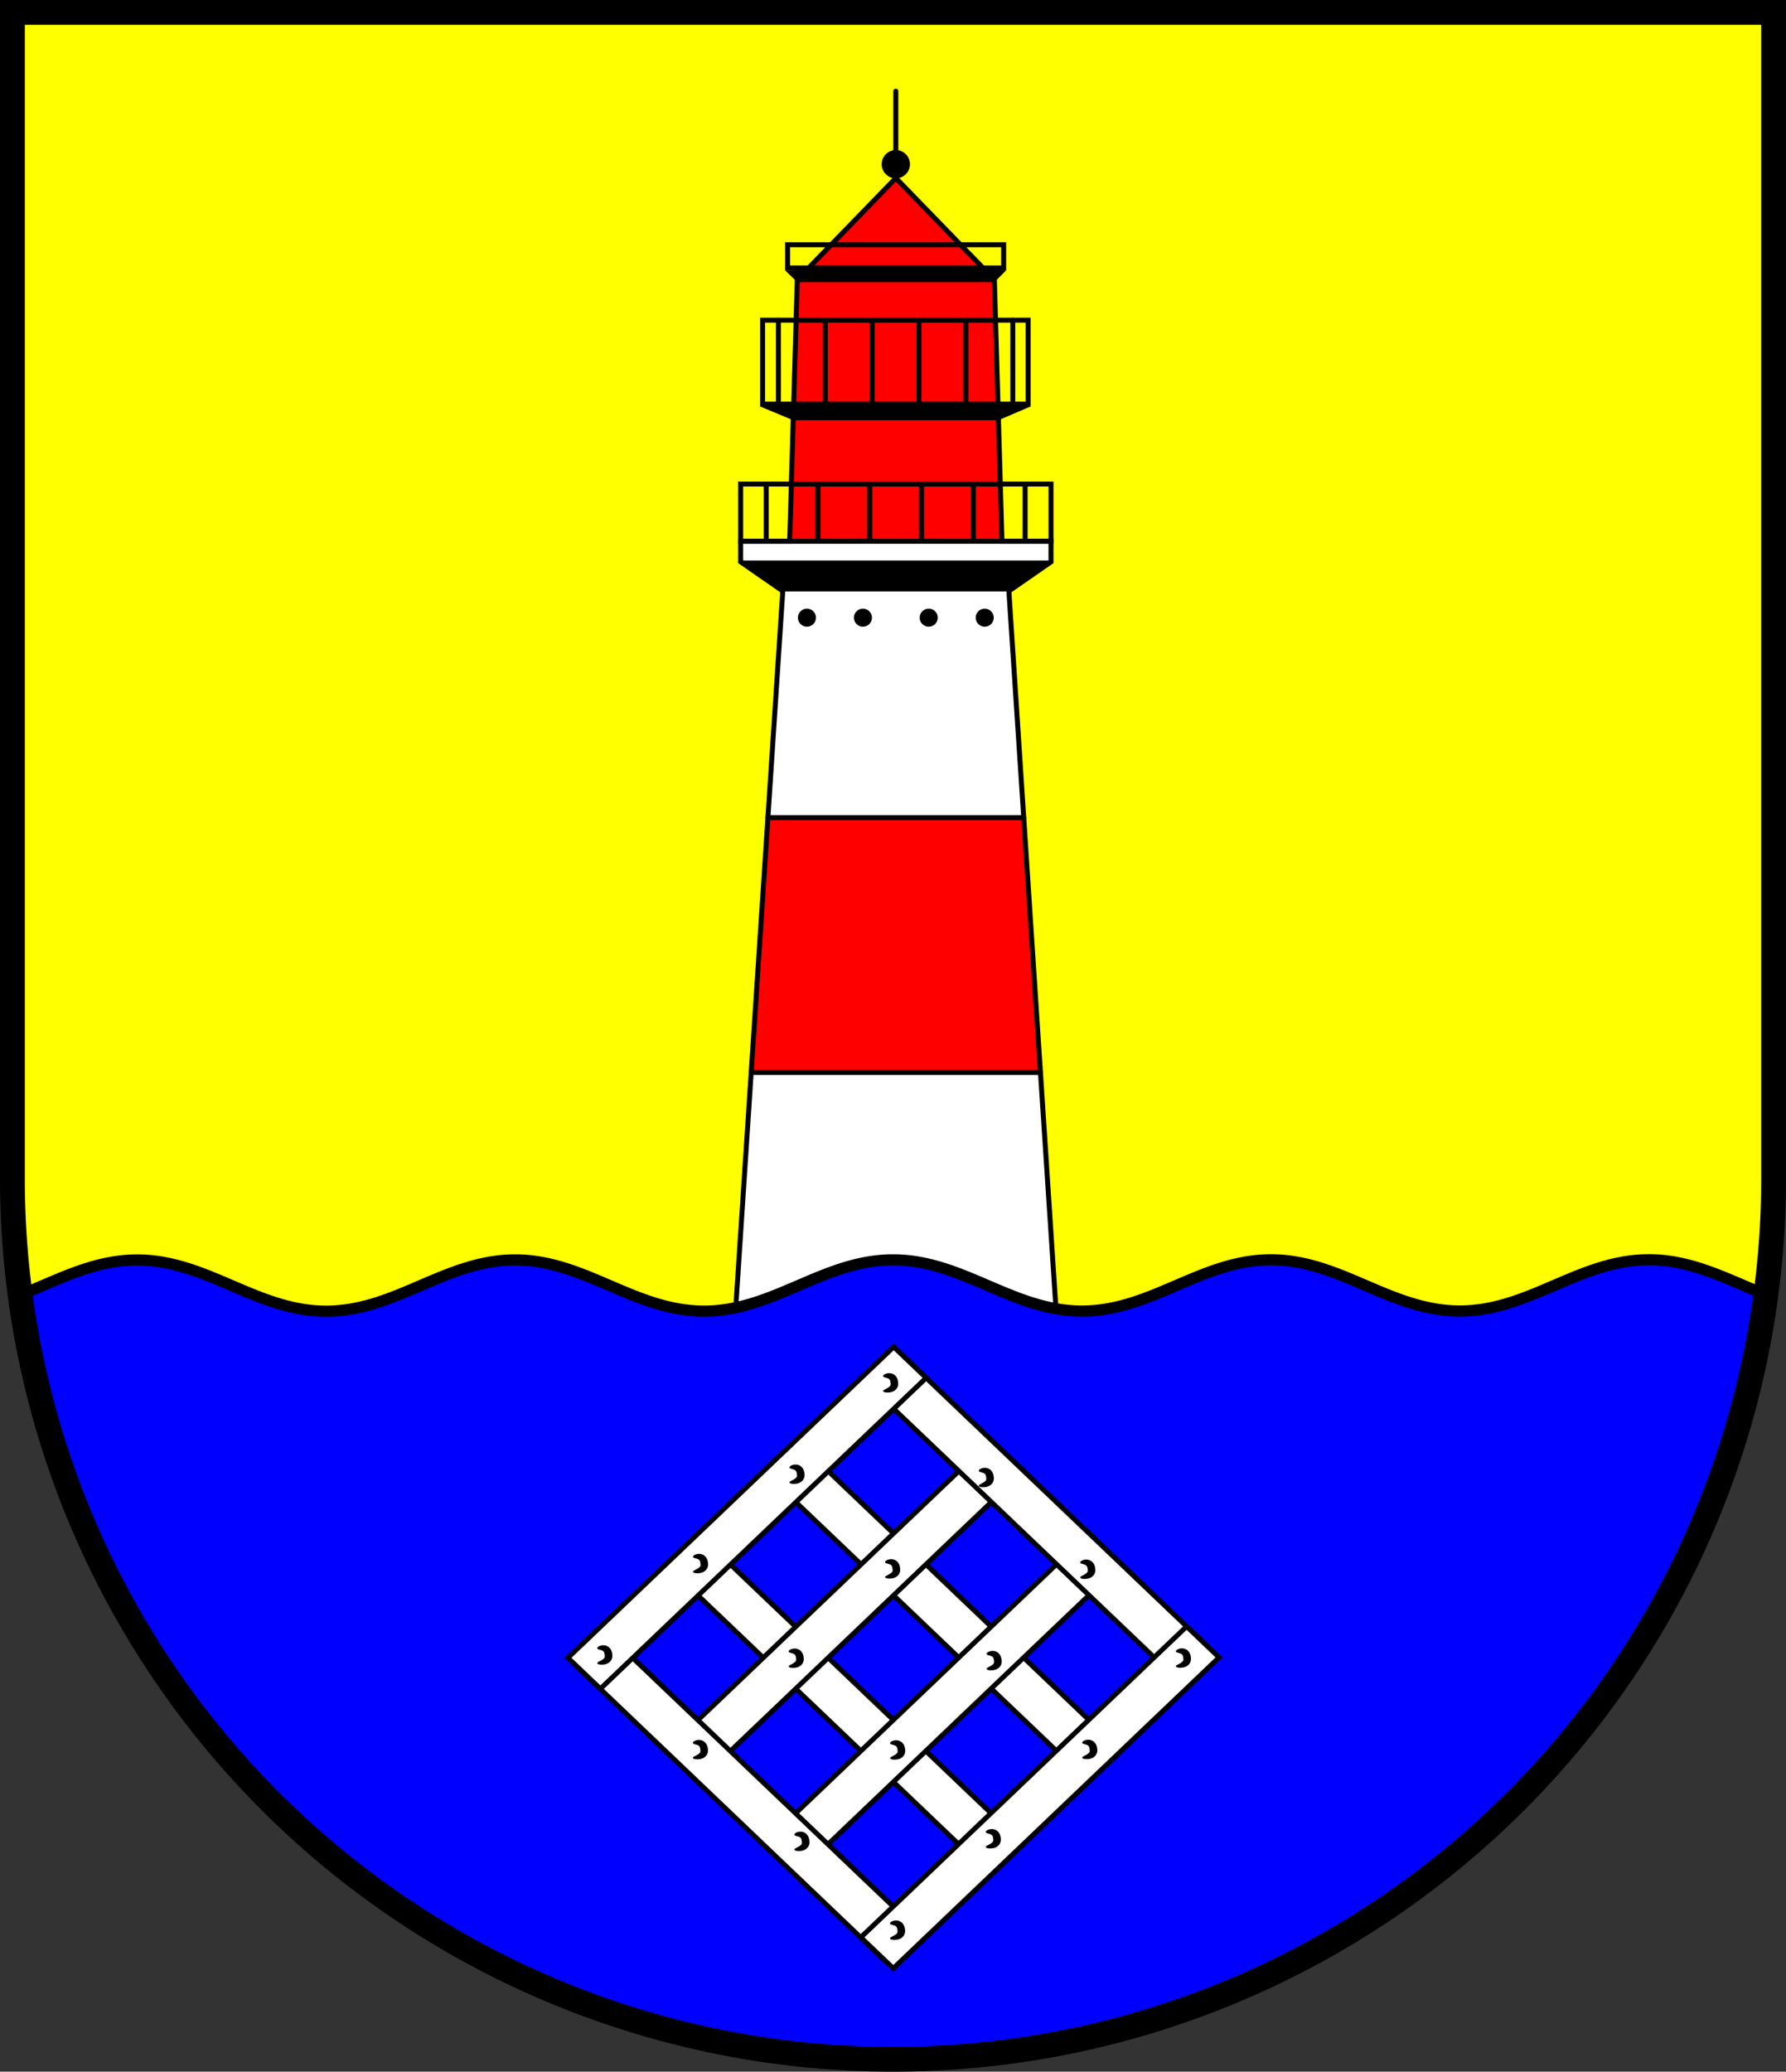 <?xml version="1.0" encoding="UTF-8" standalone="no"?>
<!-- Created with Inkscape (http://www.inkscape.org/) -->

<svg
   width="143.893mm"
   height="166.888mm"
   viewBox="0 0 143.893 166.888"
   version="1.1"
   id="svg4745"
   inkscape:version="1.2.2 (732a01da63, 2022-12-09)"
   sodipodi:docname="Wappen Pommerby2.svg"
   xmlns:inkscape="http://www.inkscape.org/namespaces/inkscape"
   xmlns:sodipodi="http://sodipodi.sourceforge.net/DTD/sodipodi-0.dtd"
   xmlns="http://www.w3.org/2000/svg"
   xmlns:svg="http://www.w3.org/2000/svg">
  <rect x="0" y="0" width="143.893" height="166.888" fill="#333333" stroke="none"/>
  <sodipodi:namedview
     id="namedview4747"
     pagecolor="#ffffff"
     bordercolor="#666666"
     borderopacity="1.0"
     inkscape:showpageshadow="2"
     inkscape:pageopacity="0.0"
     inkscape:pagecheckerboard="0"
     inkscape:deskcolor="#d1d1d1"
     inkscape:document-units="mm"
     showgrid="false"
     inkscape:zoom="0.84862913"
     inkscape:cx="272.7929"
     inkscape:cy="316.39263"
     inkscape:current-layer="layer1" />
  <defs
     id="defs4742">
    <inkscape:path-effect
       effect="powerstroke"
       id="path-effect1038"
       is_visible="true"
       lpeversion="1"
       offset_points="0.288,0.147 | 0.979,0.306 | 1.699,0.134"
       not_jump="false"
       sort_points="true"
       interpolator_type="CentripetalCatmullRom"
       interpolator_beta="0.2"
       start_linecap_type="zerowidth"
       linejoin_type="round"
       miter_limit="4"
       scale_width="1"
       end_linecap_type="zerowidth" />
    <inkscape:path-effect
       effect="powerstroke"
       id="path-effect1091"
       is_visible="true"
       lpeversion="1"
       offset_points="0.288,0.147 | 0.979,0.306 | 1.699,0.134"
       not_jump="false"
       sort_points="true"
       interpolator_type="CentripetalCatmullRom"
       interpolator_beta="0.2"
       start_linecap_type="zerowidth"
       linejoin_type="round"
       miter_limit="4"
       scale_width="1"
       end_linecap_type="zerowidth" />
    <inkscape:path-effect
       effect="powerstroke"
       id="path-effect1097"
       is_visible="true"
       lpeversion="1"
       offset_points="0.288,0.147 | 0.979,0.306 | 1.699,0.134"
       not_jump="false"
       sort_points="true"
       interpolator_type="CentripetalCatmullRom"
       interpolator_beta="0.2"
       start_linecap_type="zerowidth"
       linejoin_type="round"
       miter_limit="4"
       scale_width="1"
       end_linecap_type="zerowidth" />
    <inkscape:path-effect
       effect="powerstroke"
       id="path-effect1103"
       is_visible="true"
       lpeversion="1"
       offset_points="0.288,0.147 | 0.979,0.306 | 1.699,0.134"
       not_jump="false"
       sort_points="true"
       interpolator_type="CentripetalCatmullRom"
       interpolator_beta="0.2"
       start_linecap_type="zerowidth"
       linejoin_type="round"
       miter_limit="4"
       scale_width="1"
       end_linecap_type="zerowidth" />
    <inkscape:path-effect
       effect="powerstroke"
       id="path-effect1129"
       is_visible="true"
       lpeversion="1"
       offset_points="0.288,0.147 | 0.979,0.306 | 1.699,0.134"
       not_jump="false"
       sort_points="true"
       interpolator_type="CentripetalCatmullRom"
       interpolator_beta="0.2"
       start_linecap_type="zerowidth"
       linejoin_type="round"
       miter_limit="4"
       scale_width="1"
       end_linecap_type="zerowidth" />
    <inkscape:path-effect
       effect="powerstroke"
       id="path-effect1133"
       is_visible="true"
       lpeversion="1"
       offset_points="0.288,0.147 | 0.979,0.306 | 1.699,0.134"
       not_jump="false"
       sort_points="true"
       interpolator_type="CentripetalCatmullRom"
       interpolator_beta="0.2"
       start_linecap_type="zerowidth"
       linejoin_type="round"
       miter_limit="4"
       scale_width="1"
       end_linecap_type="zerowidth" />
    <inkscape:path-effect
       effect="powerstroke"
       id="path-effect1137"
       is_visible="true"
       lpeversion="1"
       offset_points="0.288,0.147 | 0.979,0.306 | 1.699,0.134"
       not_jump="false"
       sort_points="true"
       interpolator_type="CentripetalCatmullRom"
       interpolator_beta="0.2"
       start_linecap_type="zerowidth"
       linejoin_type="round"
       miter_limit="4"
       scale_width="1"
       end_linecap_type="zerowidth" />
    <inkscape:path-effect
       effect="powerstroke"
       id="path-effect1141"
       is_visible="true"
       lpeversion="1"
       offset_points="0.288,0.147 | 0.979,0.306 | 1.699,0.134"
       not_jump="false"
       sort_points="true"
       interpolator_type="CentripetalCatmullRom"
       interpolator_beta="0.2"
       start_linecap_type="zerowidth"
       linejoin_type="round"
       miter_limit="4"
       scale_width="1"
       end_linecap_type="zerowidth" />
    <inkscape:path-effect
       effect="powerstroke"
       id="path-effect1155"
       is_visible="true"
       lpeversion="1"
       offset_points="0.288,0.147 | 0.979,0.306 | 1.699,0.134"
       not_jump="false"
       sort_points="true"
       interpolator_type="CentripetalCatmullRom"
       interpolator_beta="0.2"
       start_linecap_type="zerowidth"
       linejoin_type="round"
       miter_limit="4"
       scale_width="1"
       end_linecap_type="zerowidth" />
    <inkscape:path-effect
       effect="powerstroke"
       id="path-effect1159"
       is_visible="true"
       lpeversion="1"
       offset_points="0.288,0.147 | 0.979,0.306 | 1.699,0.134"
       not_jump="false"
       sort_points="true"
       interpolator_type="CentripetalCatmullRom"
       interpolator_beta="0.2"
       start_linecap_type="zerowidth"
       linejoin_type="round"
       miter_limit="4"
       scale_width="1"
       end_linecap_type="zerowidth" />
    <inkscape:path-effect
       effect="powerstroke"
       id="path-effect1163"
       is_visible="true"
       lpeversion="1"
       offset_points="0.288,0.147 | 0.979,0.306 | 1.699,0.134"
       not_jump="false"
       sort_points="true"
       interpolator_type="CentripetalCatmullRom"
       interpolator_beta="0.2"
       start_linecap_type="zerowidth"
       linejoin_type="round"
       miter_limit="4"
       scale_width="1"
       end_linecap_type="zerowidth" />
    <inkscape:path-effect
       effect="powerstroke"
       id="path-effect1167"
       is_visible="true"
       lpeversion="1"
       offset_points="0.288,0.147 | 0.979,0.306 | 1.699,0.134"
       not_jump="false"
       sort_points="true"
       interpolator_type="CentripetalCatmullRom"
       interpolator_beta="0.2"
       start_linecap_type="zerowidth"
       linejoin_type="round"
       miter_limit="4"
       scale_width="1"
       end_linecap_type="zerowidth" />
    <inkscape:path-effect
       effect="powerstroke"
       id="path-effect1181"
       is_visible="true"
       lpeversion="1"
       offset_points="0.288,0.147 | 0.979,0.306 | 1.699,0.134"
       not_jump="false"
       sort_points="true"
       interpolator_type="CentripetalCatmullRom"
       interpolator_beta="0.2"
       start_linecap_type="zerowidth"
       linejoin_type="round"
       miter_limit="4"
       scale_width="1"
       end_linecap_type="zerowidth" />
    <inkscape:path-effect
       effect="powerstroke"
       id="path-effect1185"
       is_visible="true"
       lpeversion="1"
       offset_points="0.288,0.147 | 0.979,0.306 | 1.699,0.134"
       not_jump="false"
       sort_points="true"
       interpolator_type="CentripetalCatmullRom"
       interpolator_beta="0.2"
       start_linecap_type="zerowidth"
       linejoin_type="round"
       miter_limit="4"
       scale_width="1"
       end_linecap_type="zerowidth" />
    <inkscape:path-effect
       effect="powerstroke"
       id="path-effect1189"
       is_visible="true"
       lpeversion="1"
       offset_points="0.288,0.147 | 0.979,0.306 | 1.699,0.134"
       not_jump="false"
       sort_points="true"
       interpolator_type="CentripetalCatmullRom"
       interpolator_beta="0.2"
       start_linecap_type="zerowidth"
       linejoin_type="round"
       miter_limit="4"
       scale_width="1"
       end_linecap_type="zerowidth" />
    <inkscape:path-effect
       effect="powerstroke"
       id="path-effect1193"
       is_visible="true"
       lpeversion="1"
       offset_points="0.288,0.147 | 0.979,0.306 | 1.699,0.134"
       not_jump="false"
       sort_points="true"
       interpolator_type="CentripetalCatmullRom"
       interpolator_beta="0.2"
       start_linecap_type="zerowidth"
       linejoin_type="round"
       miter_limit="4"
       scale_width="1"
       end_linecap_type="zerowidth" />
  </defs>
  <g
     inkscape:label="Ebene 1"
     inkscape:groupmode="layer"
     id="layer1"
     transform="translate(-533.38,-70.09)">
    <g
       id="g4546"
       transform="translate(500.816,-1.273)">
      <path
         id="path2605"
         style="fill:#ffff00;stroke:none;stroke-width:2;stroke-linecap:round;stroke-dasharray:none"
         d="m 33.564,72.363 v 93.942 a 70.947,70.947 0 0 0 70.946,70.947 70.947,70.947 0 0 0 70.947,-70.947 V 72.363 Z" />
      <g
         id="g2513"
         transform="translate(0.914,0.289)">
        <path
           id="path1762"
           style="fill:#ff0000;stroke:none;stroke-width:0.4;stroke-linecap:round"
           d="m 103.824,85.418 -7.94,8.186 -0.612,21.075 h -3.949 v 1.657 l 3.393,2.352 -4.578,69.769 h 13.686 13.686 l -4.578,-69.769 3.393,-2.352 v -1.657 h -3.949 l -0.612,-21.075 z" />
        <path
           id="path1287"
           style="fill:none;stroke:none;stroke-width:0.4;stroke-linecap:round"
           d="m 103.824,85.418 -7.94,8.186 -0.612,21.075 h -3.949 v 1.657 l 3.393,2.352 -4.578,69.769 h 13.686 13.686 l -4.578,-69.769 3.393,-2.352 v -1.657 h -3.949 l -0.612,-21.075 z" />
        <rect
           style="fill:#ffffff;stroke:none;stroke-width:0.2;stroke-linecap:round;stroke-dasharray:none"
           id="rect1452"
           width="25.001"
           height="1.642"
           x="91.324"
           y="114.678" />
        <path
           id="rect1632"
           style="fill:#ffffff;stroke:none;stroke-width:0.2;stroke-linecap:round;stroke-dasharray:none"
           d="m 93.756,118.021 0.961,0.666 -1.197,18.251 h 20.611 l -1.197,-18.251 0.961,-0.666 z" />
        <path
           id="rect1447"
           style="fill:#000000;stroke:none;stroke-width:0.2;stroke-linecap:round;stroke-dasharray:none"
           d="m 91.324,116.227 v 0.015 l 3.214,2.479 h 18.572 l 3.214,-2.479 v -0.015 z"
           sodipodi:nodetypes="ccccccc" />
        <g
           id="g1630">
          <g
             id="g1616">
            <circle
               style="fill:#000000;stroke:none;stroke-width:0.2;stroke-linecap:round;stroke-dasharray:none"
               id="path1558"
               cx="96.662"
               cy="120.833"
               r="0.728" />
            <circle
               style="fill:#000000;stroke:none;stroke-width:0.2;stroke-linecap:round;stroke-dasharray:none"
               id="circle1612"
               cx="101.174"
               cy="120.833"
               r="0.728" />
          </g>
          <g
             id="g1622"
             inkscape:transform-center-x="-4.9060404"
             inkscape:transform-center-y="-3.3370347"
             transform="matrix(-1,0,0,1,207.648,0)">
            <circle
               style="fill:#000000;stroke:none;stroke-width:0.2;stroke-linecap:round;stroke-dasharray:none"
               id="circle1618"
               cx="96.662"
               cy="120.833"
               r="0.728" />
            <circle
               style="fill:#000000;stroke:none;stroke-width:0.2;stroke-linecap:round;stroke-dasharray:none"
               id="circle1620"
               cx="101.174"
               cy="120.833"
               r="0.728" />
          </g>
        </g>
        <path
           id="rect1757"
           style="fill:#ffffff;stroke:none;stroke-width:0.2;stroke-linecap:round;stroke-dasharray:none"
           d="m 92.172,157.47 -2.033,30.987 h 13.686 13.686 l -2.033,-30.987 z" />
        <path
           style="fill:none;stroke:#000000;stroke-width:0.4;stroke-linecap:round;stroke-dasharray:none"
           d="M 93.519,136.938 H 114.129"
           id="path1764" />
        <path
           style="fill:none;stroke:#000000;stroke-width:0.4;stroke-linecap:round;stroke-dasharray:none"
           d="M 92.172,157.47 H 115.477"
           id="path1766" />
        <rect
           style="fill:none;stroke:#000000;stroke-width:0.4;stroke-linecap:round;stroke-dasharray:none"
           id="rect1839"
           width="25.001"
           height="4.612"
           x="91.324"
           y="110.067" />
        <g
           id="g1859"
           transform="translate(-0.083)">
          <path
             style="fill:none;stroke:#000000;stroke-width:0.4;stroke-linecap:round;stroke-dasharray:none"
             d="m 93.464,110.067 v 4.612"
             id="path1841" />
          <path
             style="fill:none;stroke:#000000;stroke-width:0.4;stroke-linecap:round;stroke-dasharray:none"
             d="m 97.636,110.067 v 4.612"
             id="path1843" />
          <path
             style="fill:none;stroke:#000000;stroke-width:0.4;stroke-linecap:round;stroke-dasharray:none"
             d="m 101.808,110.067 v 4.612"
             id="path1845" />
          <path
             style="fill:none;stroke:#000000;stroke-width:0.4;stroke-linecap:round;stroke-dasharray:none"
             d="m 105.98,110.067 v 4.612"
             id="path1847" />
          <path
             style="fill:none;stroke:#000000;stroke-width:0.4;stroke-linecap:round;stroke-dasharray:none"
             d="m 110.152,110.067 v 4.612"
             id="path1849" />
          <path
             style="fill:none;stroke:#000000;stroke-width:0.4;stroke-linecap:round;stroke-dasharray:none"
             d="m 114.324,110.067 v 4.612"
             id="path1851" />
        </g>
        <path
           id="path1942"
           style="fill:#000000;stroke:none;stroke-width:0.4;stroke-linecap:round;stroke-dasharray:none"
           d="m 92.892,103.822 2.664,1.104 h 8.269 8.269 l 2.583,-1.106 -10.851,-0.231 z"
           sodipodi:nodetypes="ccccccc" />
        <rect
           style="fill:none;stroke:#000000;stroke-width:0.4;stroke-linecap:round;stroke-dasharray:none"
           id="rect2168"
           width="21.394"
           height="6.764"
           x="93.088"
           y="96.863" />
        <g
           id="g2188"
           transform="translate(0.118)">
          <path
             style="fill:none;stroke:#000000;stroke-width:0.4;stroke-linecap:round;stroke-dasharray:none"
             d="m 94.249,96.863 v 6.725"
             id="path2170" />
          <path
             style="fill:none;stroke:#000000;stroke-width:0.4;stroke-linecap:round;stroke-dasharray:none"
             d="m 98.025,96.863 v 6.725"
             id="path2172" />
          <path
             style="fill:none;stroke:#000000;stroke-width:0.4;stroke-linecap:round;stroke-dasharray:none"
             d="m 101.801,96.863 v 6.725"
             id="path2174" />
          <path
             style="fill:none;stroke:#000000;stroke-width:0.4;stroke-linecap:round;stroke-dasharray:none"
             d="m 105.576,96.863 v 6.725"
             id="path2176" />
          <path
             style="fill:none;stroke:#000000;stroke-width:0.4;stroke-linecap:round;stroke-dasharray:none"
             d="m 109.352,96.863 v 6.725"
             id="path2178" />
          <path
             style="fill:none;stroke:#000000;stroke-width:0.4;stroke-linecap:round;stroke-dasharray:none"
             d="m 113.128,96.863 v 6.725"
             id="path2180" />
        </g>
        <rect
           style="fill:none;stroke:#000000;stroke-width:0.4;stroke-linecap:round;stroke-dasharray:none"
           id="rect2278"
           width="17.408"
           height="1.863"
           x="95.105"
           y="90.795" />
        <path
           id="path2282"
           style="fill:#000000;stroke:none;stroke-width:0.4;stroke-linecap:round;stroke-dasharray:none"
           d="m 94.907,92.855 0.972,0.944 h 7.946 7.946 l 0.943,-0.948 -8.888,-0.192 z"
           sodipodi:nodetypes="ccccccc" />
        <path
           id="path2378"
           style="fill:none;stroke:#000000;stroke-width:0.4;stroke-linecap:round"
           d="m 103.824,85.418 -7.94,8.186 -0.612,21.075 h -3.949 v 1.657 l 3.393,2.352 -4.578,69.769 h 13.686 13.686 l -4.578,-69.769 3.393,-2.352 v -1.657 h -3.949 l -0.612,-21.075 z" />
        <circle
           style="fill:#000000;stroke:none;stroke-width:0.4;stroke-linecap:round;stroke-dasharray:none"
           id="path2472"
           cx="103.824"
           cy="84.302"
           r="1.14" />
        <path
           style="fill:#000000;stroke:#000000;stroke-width:0.4;stroke-linecap:round;stroke-dasharray:none"
           d="M 103.824,83.162 V 78.419"
           id="path2474" />
      </g>
      <path
         id="path3529"
         style="fill:#0000ff;fill-opacity:1;stroke:#000000;stroke-width:0.9;stroke-dasharray:none"
         d="m 165.405,172.846 c -5.604,7.9e-4 -9.619,4.127 -15.223,4.127 -5.604,7.8e-4 -9.621,-4.124 -15.225,-4.123 -5.604,7.8e-4 -9.619,4.127 -15.222,4.128 -5.604,8.8e-4 -9.622,-4.124 -15.225,-4.123 -5.604,7.8e-4 -9.619,4.127 -15.223,4.128 -5.604,8.8e-4 -9.622,-4.125 -15.225,-4.124 -5.604,8.8e-4 -9.619,4.128 -15.222,4.128 -5.604,7.8e-4 -9.622,-4.124 -15.225,-4.123 -3.487,4.9e-4 -6.359,1.597 -9.381,2.804 a 70.947,70.947 0 0 0 70.278,61.582 70.947,70.947 0 0 0 70.325,-61.583 c -3.04,-1.209 -5.925,-2.822 -9.43,-2.822 z" />
      <path
         id="path4376"
         style="fill:none;stroke:#000000;stroke-width:2;stroke-linecap:round;stroke-dasharray:none"
         d="m 33.564,72.363 v 93.942 a 70.947,70.947 0 0 0 70.946,70.947 70.947,70.947 0 0 0 70.947,-70.947 V 72.363 Z" />
      <g
         id="g1224"
         transform="translate(-53.068,-1.42)">
        <g
           id="g1326"
           transform="matrix(0.679,0.648,-0.679,0.648,40.277,-232.246)"
           style="stroke-width:1.066">
          <path
             id="path1310"
             style="fill:#ffffff;stroke:#000000;stroke-width:0.427;stroke-linecap:round"
             d="m 407.135,259.726 v -3.854 h 34.998 v 3.854 z"
             sodipodi:nodetypes="ccccc" />
          <path
             id="path1312"
             style="fill:#ffffff;stroke:#000000;stroke-width:0.427;stroke-linecap:round"
             d="m 406.978,248.121 v -3.854 h 35.276 v 3.854 z"
             sodipodi:nodetypes="ccccc" />
          <path
             id="path1314"
             style="fill:#ffffff;stroke:#000000;stroke-width:0.427;stroke-linecap:round"
             d="m 417.086,235.164 h 3.854 v 33.708 h -3.854 z"
             sodipodi:nodetypes="ccccc" />
          <path
             id="path1316"
             style="fill:#ffffff;stroke:#000000;stroke-width:0.427;stroke-linecap:round"
             d="m 428.672,234.719 h 3.854 v 34.153 h -3.854 z"
             sodipodi:nodetypes="ccccc" />
          <path
             id="path1318"
             style="fill:#ffffff;stroke:#000000;stroke-width:0.427;stroke-linecap:round"
             d="m 406.55,271.331 v -3.854 h 36.499 v 3.854 z"
             sodipodi:nodetypes="ccccc" />
          <path
             id="path1320"
             style="fill:#ffffff;stroke:#000000;stroke-width:0.427;stroke-linecap:round"
             transform="rotate(-90)"
             d="m -236.515,406.55 h 3.854 v 36.499 h -3.854 z"
             sodipodi:nodetypes="ccccc" />
          <path
             id="path1322"
             style="fill:#ffffff;stroke:#000000;stroke-width:0.427;stroke-linecap:round"
             d="m 405.5,232.661 h 3.854 v 38.658 h -3.854 z"
             sodipodi:nodetypes="ccccc" />
          <path
             id="path1324"
             style="fill:#ffffff;stroke:#000000;stroke-width:0.427;stroke-linecap:round"
             d="m 440.257,232.661 h 3.854 v 38.658 h -3.854 z"
             sodipodi:nodetypes="ccccc" />
        </g>
        <g
           id="g1115"
           transform="rotate(-0.569,348.884,-5158.673)">
          <path
             style="fill:#000000;fill-rule:nonzero;stroke:none;stroke-width:0.4;stroke-linecap:round"
             d="m 80.491,203.175 c 0.01,0.029 0.046,0.066 0.161,0.099 0.012,0.004 0.025,0.007 0.038,0.01 0.026,0.006 0.058,0.014 0.09,0.024 0.041,0.013 0.084,0.028 0.123,0.049 0.036,0.019 0.066,0.041 0.088,0.064 0.021,0.022 0.035,0.045 0.046,0.07 0.01,0.023 0.022,0.056 0.032,0.099 0.009,0.039 0.017,0.088 0.02,0.153 7.52e-4,0.013 0.001,0.027 0.002,0.042 0.001,0.025 7.16e-4,0.053 -6.46e-4,0.067 -0.002,0.018 -0.006,0.04 -0.021,0.068 -0.015,0.028 -0.039,0.058 -0.072,0.088 -0.034,0.032 -0.075,0.062 -0.118,0.089 -0.076,0.049 -0.162,0.09 -0.218,0.117 -0.018,0.008 -0.035,0.017 -0.05,0.025 -0.11,0.059 -0.132,0.098 -0.132,0.124 1.39e-4,0.021 0.024,0.073 0.157,0.104 0.019,0.005 0.04,0.008 0.062,0.011 0.072,0.009 0.18,0.015 0.303,6e-4 0.068,-0.008 0.143,-0.023 0.219,-0.05 0.073,-0.026 0.15,-0.063 0.222,-0.118 0.072,-0.055 0.137,-0.128 0.185,-0.22 0.05,-0.096 0.075,-0.202 0.075,-0.313 -3.5e-5,-0.024 -6.49e-4,-0.046 -0.002,-0.069 -0.006,-0.108 -0.025,-0.211 -0.059,-0.305 -0.04,-0.111 -0.1,-0.206 -0.176,-0.281 -0.075,-0.075 -0.16,-0.125 -0.244,-0.156 -0.086,-0.031 -0.17,-0.042 -0.243,-0.042 -0.079,-2.6e-4 -0.15,0.012 -0.207,0.027 -0.045,0.012 -0.085,0.026 -0.116,0.04 -0.015,0.007 -0.03,0.014 -0.044,0.021 -0.123,0.07 -0.126,0.141 -0.119,0.162 z"
             id="path928"
             inkscape:path-effect="#path-effect1038"
             inkscape:original-d="m 80.491068,203.17485 c 0,0 0.89527,-0.29352 0.90477,0.60673 0.006,0.5758 -0.91769,0.582 -0.91769,0.582"
             sodipodi:nodetypes="csc" />
          <path
             style="fill:#000000;fill-rule:nonzero;stroke:none;stroke-width:0.4;stroke-linecap:round"
             d="m 88.277,195.889 c 0.01,0.029 0.046,0.066 0.161,0.099 0.012,0.004 0.025,0.007 0.038,0.01 0.026,0.006 0.058,0.014 0.09,0.024 0.041,0.013 0.084,0.028 0.123,0.049 0.036,0.019 0.066,0.041 0.088,0.064 0.021,0.022 0.035,0.045 0.046,0.07 0.01,0.023 0.022,0.056 0.032,0.099 0.009,0.039 0.017,0.088 0.02,0.153 7.52e-4,0.013 0.001,0.027 0.002,0.042 0.001,0.025 7.16e-4,0.053 -6.46e-4,0.067 -0.002,0.018 -0.006,0.04 -0.021,0.068 -0.015,0.028 -0.039,0.058 -0.072,0.088 -0.034,0.032 -0.075,0.062 -0.118,0.089 -0.076,0.049 -0.162,0.09 -0.218,0.117 -0.018,0.008 -0.035,0.017 -0.05,0.025 -0.11,0.059 -0.132,0.098 -0.132,0.124 1.39e-4,0.021 0.024,0.073 0.157,0.104 0.019,0.005 0.04,0.008 0.062,0.011 0.072,0.009 0.18,0.015 0.303,6e-4 0.068,-0.008 0.143,-0.023 0.219,-0.05 0.073,-0.026 0.15,-0.063 0.222,-0.118 0.072,-0.055 0.137,-0.128 0.185,-0.22 0.05,-0.096 0.075,-0.202 0.075,-0.313 -3.5e-5,-0.024 -6.49e-4,-0.046 -0.002,-0.069 -0.006,-0.108 -0.025,-0.211 -0.059,-0.305 -0.04,-0.111 -0.1,-0.206 -0.176,-0.281 -0.075,-0.075 -0.16,-0.125 -0.244,-0.156 -0.086,-0.031 -0.17,-0.042 -0.243,-0.042 -0.079,-2.6e-4 -0.15,0.012 -0.207,0.027 -0.045,0.012 -0.085,0.026 -0.116,0.04 -0.015,0.007 -0.03,0.014 -0.044,0.022 -0.123,0.07 -0.126,0.141 -0.119,0.162 z"
             id="path1087"
             inkscape:path-effect="#path-effect1091"
             inkscape:original-d="m 88.277482,195.88899 c 0,0 0.89527,-0.29352 0.90477,0.60673 0.006,0.5758 -0.91769,0.582 -0.91769,0.582"
             sodipodi:nodetypes="csc" />
          <path
             style="fill:#000000;fill-rule:nonzero;stroke:none;stroke-width:0.4;stroke-linecap:round"
             d="m 96.12,188.77 c 0.01,0.029 0.046,0.066 0.161,0.099 0.012,0.004 0.025,0.007 0.038,0.01 0.026,0.006 0.058,0.014 0.09,0.024 0.041,0.013 0.084,0.028 0.123,0.049 0.036,0.019 0.066,0.041 0.088,0.064 0.021,0.022 0.035,0.045 0.046,0.07 0.01,0.023 0.022,0.056 0.032,0.099 0.009,0.039 0.017,0.088 0.02,0.153 7.52e-4,0.013 0.001,0.027 0.002,0.042 0.001,0.025 7.16e-4,0.053 -6.46e-4,0.067 -0.002,0.018 -0.006,0.04 -0.021,0.068 -0.015,0.028 -0.039,0.058 -0.072,0.088 -0.034,0.032 -0.075,0.062 -0.118,0.089 -0.076,0.049 -0.162,0.09 -0.218,0.117 -0.018,0.008 -0.035,0.017 -0.05,0.025 -0.11,0.059 -0.132,0.098 -0.132,0.124 1.39e-4,0.021 0.024,0.073 0.157,0.104 0.019,0.005 0.04,0.008 0.062,0.011 0.072,0.009 0.18,0.015 0.303,6e-4 0.068,-0.008 0.143,-0.023 0.219,-0.05 0.073,-0.026 0.15,-0.063 0.222,-0.118 0.072,-0.055 0.137,-0.128 0.185,-0.22 0.05,-0.096 0.075,-0.202 0.075,-0.313 -3.5e-5,-0.024 -6.49e-4,-0.046 -0.002,-0.069 -0.006,-0.108 -0.025,-0.211 -0.059,-0.305 -0.04,-0.111 -0.1,-0.206 -0.176,-0.281 -0.075,-0.075 -0.16,-0.125 -0.244,-0.156 -0.086,-0.031 -0.17,-0.042 -0.243,-0.042 -0.079,-2.6e-4 -0.15,0.012 -0.207,0.027 -0.045,0.012 -0.085,0.026 -0.116,0.04 -0.015,0.007 -0.03,0.014 -0.044,0.021 -0.123,0.07 -0.126,0.141 -0.119,0.162 z"
             id="path1093"
             inkscape:path-effect="#path-effect1097"
             inkscape:original-d="m 96.119513,188.76998 c 0,0 0.89527,-0.29352 0.90477,0.60673 0.006,0.5758 -0.91769,0.582 -0.91769,0.582"
             sodipodi:nodetypes="csc" />
          <path
             style="fill:#000000;fill-rule:nonzero;stroke:none;stroke-width:0.4;stroke-linecap:round"
             d="m 103.739,181.484 c 0.01,0.029 0.046,0.066 0.161,0.099 0.012,0.004 0.025,0.007 0.038,0.01 0.026,0.006 0.058,0.014 0.089,0.024 0.041,0.013 0.084,0.028 0.123,0.049 0.036,0.019 0.066,0.041 0.088,0.064 0.021,0.022 0.035,0.045 0.046,0.07 0.01,0.023 0.022,0.056 0.032,0.099 0.009,0.039 0.017,0.088 0.02,0.153 7.6e-4,0.013 0.001,0.027 0.002,0.042 0.001,0.025 7.2e-4,0.053 -6.4e-4,0.067 -0.002,0.018 -0.006,0.04 -0.021,0.068 -0.015,0.028 -0.039,0.058 -0.072,0.088 -0.034,0.032 -0.075,0.062 -0.118,0.089 -0.076,0.049 -0.162,0.09 -0.218,0.117 -0.018,0.008 -0.035,0.017 -0.05,0.025 -0.11,0.059 -0.132,0.098 -0.132,0.124 1.4e-4,0.021 0.024,0.073 0.157,0.104 0.019,0.005 0.04,0.008 0.062,0.011 0.072,0.009 0.18,0.015 0.303,6e-4 0.068,-0.008 0.143,-0.023 0.219,-0.05 0.073,-0.026 0.15,-0.063 0.222,-0.118 0.072,-0.055 0.137,-0.128 0.185,-0.22 0.05,-0.096 0.075,-0.202 0.075,-0.313 -4e-5,-0.024 -6.5e-4,-0.046 -0.002,-0.069 -0.006,-0.108 -0.025,-0.211 -0.059,-0.305 -0.04,-0.111 -0.1,-0.206 -0.176,-0.281 -0.075,-0.075 -0.16,-0.125 -0.244,-0.156 -0.086,-0.031 -0.17,-0.042 -0.243,-0.042 -0.079,-2.6e-4 -0.15,0.012 -0.207,0.027 -0.045,0.012 -0.085,0.026 -0.116,0.04 -0.015,0.007 -0.03,0.014 -0.043,0.021 -0.123,0.07 -0.126,0.141 -0.119,0.162 z"
             id="path1099"
             inkscape:path-effect="#path-effect1103"
             inkscape:original-d="m 103.73908,181.48412 c 0,0 0.89527,-0.29352 0.90477,0.60673 0.006,0.5758 -0.91769,0.582 -0.91769,0.582"
             sodipodi:nodetypes="csc" />
        </g>
        <g
           id="g1125"
           transform="rotate(-0.569,1120.642,-5930.678)">
          <path
             style="fill:#000000;fill-rule:nonzero;stroke:none;stroke-width:0.4;stroke-linecap:round"
             d="m 80.491,203.175 c 0.01,0.029 0.046,0.066 0.161,0.099 0.012,0.004 0.025,0.007 0.038,0.01 0.026,0.006 0.058,0.014 0.09,0.024 0.041,0.013 0.084,0.028 0.123,0.049 0.036,0.019 0.066,0.041 0.088,0.064 0.021,0.022 0.035,0.045 0.046,0.07 0.01,0.023 0.022,0.056 0.032,0.099 0.009,0.039 0.017,0.088 0.02,0.153 7.52e-4,0.013 0.001,0.027 0.002,0.042 0.001,0.025 7.16e-4,0.053 -6.46e-4,0.067 -0.002,0.018 -0.006,0.04 -0.021,0.068 -0.015,0.028 -0.039,0.058 -0.072,0.088 -0.034,0.032 -0.075,0.062 -0.118,0.089 -0.076,0.049 -0.162,0.09 -0.218,0.117 -0.018,0.008 -0.035,0.017 -0.05,0.025 -0.11,0.059 -0.132,0.098 -0.132,0.124 1.39e-4,0.021 0.024,0.073 0.157,0.104 0.019,0.005 0.04,0.008 0.062,0.011 0.072,0.009 0.18,0.015 0.303,6e-4 0.068,-0.008 0.143,-0.023 0.219,-0.05 0.073,-0.026 0.15,-0.063 0.222,-0.118 0.072,-0.055 0.137,-0.128 0.185,-0.22 0.05,-0.096 0.075,-0.202 0.075,-0.313 -3.5e-5,-0.024 -6.49e-4,-0.046 -0.002,-0.069 -0.006,-0.108 -0.025,-0.211 -0.059,-0.305 -0.04,-0.111 -0.1,-0.206 -0.176,-0.281 -0.075,-0.075 -0.16,-0.125 -0.244,-0.156 -0.086,-0.031 -0.17,-0.042 -0.243,-0.042 -0.079,-2.6e-4 -0.15,0.012 -0.207,0.027 -0.045,0.012 -0.085,0.026 -0.116,0.04 -0.015,0.007 -0.03,0.014 -0.044,0.021 -0.123,0.07 -0.126,0.141 -0.119,0.162 z"
             id="path1117"
             inkscape:path-effect="#path-effect1129"
             inkscape:original-d="m 80.491068,203.17485 c 0,0 0.89527,-0.29352 0.90477,0.60673 0.006,0.5758 -0.91769,0.582 -0.91769,0.582"
             sodipodi:nodetypes="csc" />
          <path
             style="fill:#000000;fill-rule:nonzero;stroke:none;stroke-width:0.4;stroke-linecap:round"
             d="m 88.277,195.889 c 0.01,0.029 0.046,0.066 0.161,0.099 0.012,0.004 0.025,0.007 0.038,0.01 0.026,0.006 0.058,0.014 0.09,0.024 0.041,0.013 0.084,0.028 0.123,0.049 0.036,0.019 0.066,0.041 0.088,0.064 0.021,0.022 0.035,0.045 0.046,0.07 0.01,0.023 0.022,0.056 0.032,0.099 0.009,0.039 0.017,0.088 0.02,0.153 7.52e-4,0.013 0.001,0.027 0.002,0.042 0.001,0.025 7.16e-4,0.053 -6.46e-4,0.067 -0.002,0.018 -0.006,0.04 -0.021,0.068 -0.015,0.028 -0.039,0.058 -0.072,0.088 -0.034,0.032 -0.075,0.062 -0.118,0.089 -0.076,0.049 -0.162,0.09 -0.218,0.117 -0.018,0.008 -0.035,0.017 -0.05,0.025 -0.11,0.059 -0.132,0.098 -0.132,0.124 1.39e-4,0.021 0.024,0.073 0.157,0.104 0.019,0.005 0.04,0.008 0.062,0.011 0.072,0.009 0.18,0.015 0.303,6e-4 0.068,-0.008 0.143,-0.023 0.219,-0.05 0.073,-0.026 0.15,-0.063 0.222,-0.118 0.072,-0.055 0.137,-0.128 0.185,-0.22 0.05,-0.096 0.075,-0.202 0.075,-0.313 -3.5e-5,-0.024 -6.49e-4,-0.046 -0.002,-0.069 -0.006,-0.108 -0.025,-0.211 -0.059,-0.305 -0.04,-0.111 -0.1,-0.206 -0.176,-0.281 -0.075,-0.075 -0.16,-0.125 -0.244,-0.156 -0.086,-0.031 -0.17,-0.042 -0.243,-0.042 -0.079,-2.6e-4 -0.15,0.012 -0.207,0.027 -0.045,0.012 -0.085,0.026 -0.116,0.04 -0.015,0.007 -0.03,0.014 -0.044,0.022 -0.123,0.07 -0.126,0.141 -0.119,0.162 z"
             id="path1119"
             inkscape:path-effect="#path-effect1133"
             inkscape:original-d="m 88.277482,195.88899 c 0,0 0.89527,-0.29352 0.90477,0.60673 0.006,0.5758 -0.91769,0.582 -0.91769,0.582"
             sodipodi:nodetypes="csc" />
          <path
             style="fill:#000000;fill-rule:nonzero;stroke:none;stroke-width:0.4;stroke-linecap:round"
             d="m 96.12,188.77 c 0.01,0.029 0.046,0.066 0.161,0.099 0.012,0.004 0.025,0.007 0.038,0.01 0.026,0.006 0.058,0.014 0.09,0.024 0.041,0.013 0.084,0.028 0.123,0.049 0.036,0.019 0.066,0.041 0.088,0.064 0.021,0.022 0.035,0.045 0.046,0.07 0.01,0.023 0.022,0.056 0.032,0.099 0.009,0.039 0.017,0.088 0.02,0.153 7.52e-4,0.013 0.001,0.027 0.002,0.042 0.001,0.025 7.16e-4,0.053 -6.46e-4,0.067 -0.002,0.018 -0.006,0.04 -0.021,0.068 -0.015,0.028 -0.039,0.058 -0.072,0.088 -0.034,0.032 -0.075,0.062 -0.118,0.089 -0.076,0.049 -0.162,0.09 -0.218,0.117 -0.018,0.008 -0.035,0.017 -0.05,0.025 -0.11,0.059 -0.132,0.098 -0.132,0.124 1.39e-4,0.021 0.024,0.073 0.157,0.104 0.019,0.005 0.04,0.008 0.062,0.011 0.072,0.009 0.18,0.015 0.303,6e-4 0.068,-0.008 0.143,-0.023 0.219,-0.05 0.073,-0.026 0.15,-0.063 0.222,-0.118 0.072,-0.055 0.137,-0.128 0.185,-0.22 0.05,-0.096 0.075,-0.202 0.075,-0.313 -3.5e-5,-0.024 -6.49e-4,-0.046 -0.002,-0.069 -0.006,-0.108 -0.025,-0.211 -0.059,-0.305 -0.04,-0.111 -0.1,-0.206 -0.176,-0.281 -0.075,-0.075 -0.16,-0.125 -0.244,-0.156 -0.086,-0.031 -0.17,-0.042 -0.243,-0.042 -0.079,-2.6e-4 -0.15,0.012 -0.207,0.027 -0.045,0.012 -0.085,0.026 -0.116,0.04 -0.015,0.007 -0.03,0.014 -0.044,0.021 -0.123,0.07 -0.126,0.141 -0.119,0.162 z"
             id="path1121"
             inkscape:path-effect="#path-effect1137"
             inkscape:original-d="m 96.119513,188.76998 c 0,0 0.89527,-0.29352 0.90477,0.60673 0.006,0.5758 -0.91769,0.582 -0.91769,0.582"
             sodipodi:nodetypes="csc" />
          <path
             style="fill:#000000;fill-rule:nonzero;stroke:none;stroke-width:0.4;stroke-linecap:round"
             d="m 103.739,181.484 c 0.01,0.029 0.046,0.066 0.161,0.099 0.012,0.004 0.025,0.007 0.038,0.01 0.026,0.006 0.058,0.014 0.089,0.024 0.041,0.013 0.084,0.028 0.123,0.049 0.036,0.019 0.066,0.041 0.088,0.064 0.021,0.022 0.035,0.045 0.046,0.07 0.01,0.023 0.022,0.056 0.032,0.099 0.009,0.039 0.017,0.088 0.02,0.153 7.6e-4,0.013 0.001,0.027 0.002,0.042 0.001,0.025 7.2e-4,0.053 -6.4e-4,0.067 -0.002,0.018 -0.006,0.04 -0.021,0.068 -0.015,0.028 -0.039,0.058 -0.072,0.088 -0.034,0.032 -0.075,0.062 -0.118,0.089 -0.076,0.049 -0.162,0.09 -0.218,0.117 -0.018,0.008 -0.035,0.017 -0.05,0.025 -0.11,0.059 -0.132,0.098 -0.132,0.124 1.4e-4,0.021 0.024,0.073 0.157,0.104 0.019,0.005 0.04,0.008 0.062,0.011 0.072,0.009 0.18,0.015 0.303,6e-4 0.068,-0.008 0.143,-0.023 0.219,-0.05 0.073,-0.026 0.15,-0.063 0.222,-0.118 0.072,-0.055 0.137,-0.128 0.185,-0.22 0.05,-0.096 0.075,-0.202 0.075,-0.313 -4e-5,-0.024 -6.5e-4,-0.046 -0.002,-0.069 -0.006,-0.108 -0.025,-0.211 -0.059,-0.305 -0.04,-0.111 -0.1,-0.206 -0.176,-0.281 -0.075,-0.075 -0.16,-0.125 -0.244,-0.156 -0.086,-0.031 -0.17,-0.042 -0.243,-0.042 -0.079,-2.6e-4 -0.15,0.012 -0.207,0.027 -0.045,0.012 -0.085,0.026 -0.116,0.04 -0.015,0.007 -0.03,0.014 -0.043,0.021 -0.123,0.07 -0.126,0.141 -0.119,0.162 z"
             id="path1123"
             inkscape:path-effect="#path-effect1141"
             inkscape:original-d="m 103.73908,181.48412 c 0,0 0.89527,-0.29352 0.90477,0.60673 0.006,0.5758 -0.91769,0.582 -0.91769,0.582"
             sodipodi:nodetypes="csc" />
        </g>
        <g
           id="g1151"
           transform="rotate(-0.569,1868.886,-6750.301)">
          <path
             style="fill:#000000;fill-rule:nonzero;stroke:none;stroke-width:0.4;stroke-linecap:round"
             d="m 80.491,203.175 c 0.01,0.029 0.046,0.066 0.161,0.099 0.012,0.004 0.025,0.007 0.038,0.01 0.026,0.006 0.058,0.014 0.09,0.024 0.041,0.013 0.084,0.028 0.123,0.049 0.036,0.019 0.066,0.041 0.088,0.064 0.021,0.022 0.035,0.045 0.046,0.07 0.01,0.023 0.022,0.056 0.032,0.099 0.009,0.039 0.017,0.088 0.02,0.153 7.52e-4,0.013 0.001,0.027 0.002,0.042 0.001,0.025 7.16e-4,0.053 -6.46e-4,0.067 -0.002,0.018 -0.006,0.04 -0.021,0.068 -0.015,0.028 -0.039,0.058 -0.072,0.088 -0.034,0.032 -0.075,0.062 -0.118,0.089 -0.076,0.049 -0.162,0.09 -0.218,0.117 -0.018,0.008 -0.035,0.017 -0.05,0.025 -0.11,0.059 -0.132,0.098 -0.132,0.124 1.39e-4,0.021 0.024,0.073 0.157,0.104 0.019,0.005 0.04,0.008 0.062,0.011 0.072,0.009 0.18,0.015 0.303,6e-4 0.068,-0.008 0.143,-0.023 0.219,-0.05 0.073,-0.026 0.15,-0.063 0.222,-0.118 0.072,-0.055 0.137,-0.128 0.185,-0.22 0.05,-0.096 0.075,-0.202 0.075,-0.313 -3.5e-5,-0.024 -6.49e-4,-0.046 -0.002,-0.069 -0.006,-0.108 -0.025,-0.211 -0.059,-0.305 -0.04,-0.111 -0.1,-0.206 -0.176,-0.281 -0.075,-0.075 -0.16,-0.125 -0.244,-0.156 -0.086,-0.031 -0.17,-0.042 -0.243,-0.042 -0.079,-2.6e-4 -0.15,0.012 -0.207,0.027 -0.045,0.012 -0.085,0.026 -0.116,0.04 -0.015,0.007 -0.03,0.014 -0.044,0.021 -0.123,0.07 -0.126,0.141 -0.119,0.162 z"
             id="path1143"
             inkscape:path-effect="#path-effect1155"
             inkscape:original-d="m 80.491068,203.17485 c 0,0 0.89527,-0.29352 0.90477,0.60673 0.006,0.5758 -0.91769,0.582 -0.91769,0.582"
             sodipodi:nodetypes="csc" />
          <path
             style="fill:#000000;fill-rule:nonzero;stroke:none;stroke-width:0.4;stroke-linecap:round"
             d="m 88.277,195.889 c 0.01,0.029 0.046,0.066 0.161,0.099 0.012,0.004 0.025,0.007 0.038,0.01 0.026,0.006 0.058,0.014 0.09,0.024 0.041,0.013 0.084,0.028 0.123,0.049 0.036,0.019 0.066,0.041 0.088,0.064 0.021,0.022 0.035,0.045 0.046,0.07 0.01,0.023 0.022,0.056 0.032,0.099 0.009,0.039 0.017,0.088 0.02,0.153 7.52e-4,0.013 0.001,0.027 0.002,0.042 0.001,0.025 7.16e-4,0.053 -6.46e-4,0.067 -0.002,0.018 -0.006,0.04 -0.021,0.068 -0.015,0.028 -0.039,0.058 -0.072,0.088 -0.034,0.032 -0.075,0.062 -0.118,0.089 -0.076,0.049 -0.162,0.09 -0.218,0.117 -0.018,0.008 -0.035,0.017 -0.05,0.025 -0.11,0.059 -0.132,0.098 -0.132,0.124 1.39e-4,0.021 0.024,0.073 0.157,0.104 0.019,0.005 0.04,0.008 0.062,0.011 0.072,0.009 0.18,0.015 0.303,6e-4 0.068,-0.008 0.143,-0.023 0.219,-0.05 0.073,-0.026 0.15,-0.063 0.222,-0.118 0.072,-0.055 0.137,-0.128 0.185,-0.22 0.05,-0.096 0.075,-0.202 0.075,-0.313 -3.5e-5,-0.024 -6.49e-4,-0.046 -0.002,-0.069 -0.006,-0.108 -0.025,-0.211 -0.059,-0.305 -0.04,-0.111 -0.1,-0.206 -0.176,-0.281 -0.075,-0.075 -0.16,-0.125 -0.244,-0.156 -0.086,-0.031 -0.17,-0.042 -0.243,-0.042 -0.079,-2.6e-4 -0.15,0.012 -0.207,0.027 -0.045,0.012 -0.085,0.026 -0.116,0.04 -0.015,0.007 -0.03,0.014 -0.044,0.022 -0.123,0.07 -0.126,0.141 -0.119,0.162 z"
             id="path1145"
             inkscape:path-effect="#path-effect1159"
             inkscape:original-d="m 88.277482,195.88899 c 0,0 0.89527,-0.29352 0.90477,0.60673 0.006,0.5758 -0.91769,0.582 -0.91769,0.582"
             sodipodi:nodetypes="csc" />
          <path
             style="fill:#000000;fill-rule:nonzero;stroke:none;stroke-width:0.4;stroke-linecap:round"
             d="m 96.12,188.77 c 0.01,0.029 0.046,0.066 0.161,0.099 0.012,0.004 0.025,0.007 0.038,0.01 0.026,0.006 0.058,0.014 0.09,0.024 0.041,0.013 0.084,0.028 0.123,0.049 0.036,0.019 0.066,0.041 0.088,0.064 0.021,0.022 0.035,0.045 0.046,0.07 0.01,0.023 0.022,0.056 0.032,0.099 0.009,0.039 0.017,0.088 0.02,0.153 7.52e-4,0.013 0.001,0.027 0.002,0.042 0.001,0.025 7.16e-4,0.053 -6.46e-4,0.067 -0.002,0.018 -0.006,0.04 -0.021,0.068 -0.015,0.028 -0.039,0.058 -0.072,0.088 -0.034,0.032 -0.075,0.062 -0.118,0.089 -0.076,0.049 -0.162,0.09 -0.218,0.117 -0.018,0.008 -0.035,0.017 -0.05,0.025 -0.11,0.059 -0.132,0.098 -0.132,0.124 1.39e-4,0.021 0.024,0.073 0.157,0.104 0.019,0.005 0.04,0.008 0.062,0.011 0.072,0.009 0.18,0.015 0.303,6e-4 0.068,-0.008 0.143,-0.023 0.219,-0.05 0.073,-0.026 0.15,-0.063 0.222,-0.118 0.072,-0.055 0.137,-0.128 0.185,-0.22 0.05,-0.096 0.075,-0.202 0.075,-0.313 -3.5e-5,-0.024 -6.49e-4,-0.046 -0.002,-0.069 -0.006,-0.108 -0.025,-0.211 -0.059,-0.305 -0.04,-0.111 -0.1,-0.206 -0.176,-0.281 -0.075,-0.075 -0.16,-0.125 -0.244,-0.156 -0.086,-0.031 -0.17,-0.042 -0.243,-0.042 -0.079,-2.6e-4 -0.15,0.012 -0.207,0.027 -0.045,0.012 -0.085,0.026 -0.116,0.04 -0.015,0.007 -0.03,0.014 -0.044,0.021 -0.123,0.07 -0.126,0.141 -0.119,0.162 z"
             id="path1147"
             inkscape:path-effect="#path-effect1163"
             inkscape:original-d="m 96.119513,188.76998 c 0,0 0.89527,-0.29352 0.90477,0.60673 0.006,0.5758 -0.91769,0.582 -0.91769,0.582"
             sodipodi:nodetypes="csc" />
          <path
             style="fill:#000000;fill-rule:nonzero;stroke:none;stroke-width:0.4;stroke-linecap:round"
             d="m 103.739,181.484 c 0.01,0.029 0.046,0.066 0.161,0.099 0.012,0.004 0.025,0.007 0.038,0.01 0.026,0.006 0.058,0.014 0.089,0.024 0.041,0.013 0.084,0.028 0.123,0.049 0.036,0.019 0.066,0.041 0.088,0.064 0.021,0.022 0.035,0.045 0.046,0.07 0.01,0.023 0.022,0.056 0.032,0.099 0.009,0.039 0.017,0.088 0.02,0.153 7.6e-4,0.013 0.001,0.027 0.002,0.042 0.001,0.025 7.2e-4,0.053 -6.4e-4,0.067 -0.002,0.018 -0.006,0.04 -0.021,0.068 -0.015,0.028 -0.039,0.058 -0.072,0.088 -0.034,0.032 -0.075,0.062 -0.118,0.089 -0.076,0.049 -0.162,0.09 -0.218,0.117 -0.018,0.008 -0.035,0.017 -0.05,0.025 -0.11,0.059 -0.132,0.098 -0.132,0.124 1.4e-4,0.021 0.024,0.073 0.157,0.104 0.019,0.005 0.04,0.008 0.062,0.011 0.072,0.009 0.18,0.015 0.303,6e-4 0.068,-0.008 0.143,-0.023 0.219,-0.05 0.073,-0.026 0.15,-0.063 0.222,-0.118 0.072,-0.055 0.137,-0.128 0.185,-0.22 0.05,-0.096 0.075,-0.202 0.075,-0.313 -4e-5,-0.024 -6.5e-4,-0.046 -0.002,-0.069 -0.006,-0.108 -0.025,-0.211 -0.059,-0.305 -0.04,-0.111 -0.1,-0.206 -0.176,-0.281 -0.075,-0.075 -0.16,-0.125 -0.244,-0.156 -0.086,-0.031 -0.17,-0.042 -0.243,-0.042 -0.079,-2.6e-4 -0.15,0.012 -0.207,0.027 -0.045,0.012 -0.085,0.026 -0.116,0.04 -0.015,0.007 -0.03,0.014 -0.043,0.021 -0.123,0.07 -0.126,0.141 -0.119,0.162 z"
             id="path1149"
             inkscape:path-effect="#path-effect1167"
             inkscape:original-d="m 103.73908,181.48412 c 0,0 0.89527,-0.29352 0.90477,0.60673 0.006,0.5758 -0.91769,0.582 -0.91769,0.582"
             sodipodi:nodetypes="csc" />
        </g>
        <g
           id="g1177"
           transform="rotate(-0.569,2593.144,-7522.542)">
          <path
             style="fill:#000000;fill-rule:nonzero;stroke:none;stroke-width:0.4;stroke-linecap:round"
             d="m 80.491,203.175 c 0.01,0.029 0.046,0.066 0.161,0.099 0.012,0.004 0.025,0.007 0.038,0.01 0.026,0.006 0.058,0.014 0.09,0.024 0.041,0.013 0.084,0.028 0.123,0.049 0.036,0.019 0.066,0.041 0.088,0.064 0.021,0.022 0.035,0.045 0.046,0.07 0.01,0.023 0.022,0.056 0.032,0.099 0.009,0.039 0.017,0.088 0.02,0.153 7.52e-4,0.013 0.001,0.027 0.002,0.042 0.001,0.025 7.16e-4,0.053 -6.46e-4,0.067 -0.002,0.018 -0.006,0.04 -0.021,0.068 -0.015,0.028 -0.039,0.058 -0.072,0.088 -0.034,0.032 -0.075,0.062 -0.118,0.089 -0.076,0.049 -0.162,0.09 -0.218,0.117 -0.018,0.008 -0.035,0.017 -0.05,0.025 -0.11,0.059 -0.132,0.098 -0.132,0.124 1.39e-4,0.021 0.024,0.073 0.157,0.104 0.019,0.005 0.04,0.008 0.062,0.011 0.072,0.009 0.18,0.015 0.303,6e-4 0.068,-0.008 0.143,-0.023 0.219,-0.05 0.073,-0.026 0.15,-0.063 0.222,-0.118 0.072,-0.055 0.137,-0.128 0.185,-0.22 0.05,-0.096 0.075,-0.202 0.075,-0.313 -3.5e-5,-0.024 -6.49e-4,-0.046 -0.002,-0.069 -0.006,-0.108 -0.025,-0.211 -0.059,-0.305 -0.04,-0.111 -0.1,-0.206 -0.176,-0.281 -0.075,-0.075 -0.16,-0.125 -0.244,-0.156 -0.086,-0.031 -0.17,-0.042 -0.243,-0.042 -0.079,-2.6e-4 -0.15,0.012 -0.207,0.027 -0.045,0.012 -0.085,0.026 -0.116,0.04 -0.015,0.007 -0.03,0.014 -0.044,0.021 -0.123,0.07 -0.126,0.141 -0.119,0.162 z"
             id="path1169"
             inkscape:path-effect="#path-effect1181"
             inkscape:original-d="m 80.491068,203.17485 c 0,0 0.89527,-0.29352 0.90477,0.60673 0.006,0.5758 -0.91769,0.582 -0.91769,0.582"
             sodipodi:nodetypes="csc" />
          <path
             style="fill:#000000;fill-rule:nonzero;stroke:none;stroke-width:0.4;stroke-linecap:round"
             d="m 88.277,195.889 c 0.01,0.029 0.046,0.066 0.161,0.099 0.012,0.004 0.025,0.007 0.038,0.01 0.026,0.006 0.058,0.014 0.09,0.024 0.041,0.013 0.084,0.028 0.123,0.049 0.036,0.019 0.066,0.041 0.088,0.064 0.021,0.022 0.035,0.045 0.046,0.07 0.01,0.023 0.022,0.056 0.032,0.099 0.009,0.039 0.017,0.088 0.02,0.153 7.52e-4,0.013 0.001,0.027 0.002,0.042 0.001,0.025 7.16e-4,0.053 -6.46e-4,0.067 -0.002,0.018 -0.006,0.04 -0.021,0.068 -0.015,0.028 -0.039,0.058 -0.072,0.088 -0.034,0.032 -0.075,0.062 -0.118,0.089 -0.076,0.049 -0.162,0.09 -0.218,0.117 -0.018,0.008 -0.035,0.017 -0.05,0.025 -0.11,0.059 -0.132,0.098 -0.132,0.124 1.39e-4,0.021 0.024,0.073 0.157,0.104 0.019,0.005 0.04,0.008 0.062,0.011 0.072,0.009 0.18,0.015 0.303,6e-4 0.068,-0.008 0.143,-0.023 0.219,-0.05 0.073,-0.026 0.15,-0.063 0.222,-0.118 0.072,-0.055 0.137,-0.128 0.185,-0.22 0.05,-0.096 0.075,-0.202 0.075,-0.313 -3.5e-5,-0.024 -6.49e-4,-0.046 -0.002,-0.069 -0.006,-0.108 -0.025,-0.211 -0.059,-0.305 -0.04,-0.111 -0.1,-0.206 -0.176,-0.281 -0.075,-0.075 -0.16,-0.125 -0.244,-0.156 -0.086,-0.031 -0.17,-0.042 -0.243,-0.042 -0.079,-2.6e-4 -0.15,0.012 -0.207,0.027 -0.045,0.012 -0.085,0.026 -0.116,0.04 -0.015,0.007 -0.03,0.014 -0.044,0.022 -0.123,0.07 -0.126,0.141 -0.119,0.162 z"
             id="path1171"
             inkscape:path-effect="#path-effect1185"
             inkscape:original-d="m 88.277482,195.88899 c 0,0 0.89527,-0.29352 0.90477,0.60673 0.006,0.5758 -0.91769,0.582 -0.91769,0.582"
             sodipodi:nodetypes="csc" />
          <path
             style="fill:#000000;fill-rule:nonzero;stroke:none;stroke-width:0.4;stroke-linecap:round"
             d="m 96.12,188.77 c 0.01,0.029 0.046,0.066 0.161,0.099 0.012,0.004 0.025,0.007 0.038,0.01 0.026,0.006 0.058,0.014 0.09,0.024 0.041,0.013 0.084,0.028 0.123,0.049 0.036,0.019 0.066,0.041 0.088,0.064 0.021,0.022 0.035,0.045 0.046,0.07 0.01,0.023 0.022,0.056 0.032,0.099 0.009,0.039 0.017,0.088 0.02,0.153 7.52e-4,0.013 0.001,0.027 0.002,0.042 0.001,0.025 7.16e-4,0.053 -6.46e-4,0.067 -0.002,0.018 -0.006,0.04 -0.021,0.068 -0.015,0.028 -0.039,0.058 -0.072,0.088 -0.034,0.032 -0.075,0.062 -0.118,0.089 -0.076,0.049 -0.162,0.09 -0.218,0.117 -0.018,0.008 -0.035,0.017 -0.05,0.025 -0.11,0.059 -0.132,0.098 -0.132,0.124 1.39e-4,0.021 0.024,0.073 0.157,0.104 0.019,0.005 0.04,0.008 0.062,0.011 0.072,0.009 0.18,0.015 0.303,6e-4 0.068,-0.008 0.143,-0.023 0.219,-0.05 0.073,-0.026 0.15,-0.063 0.222,-0.118 0.072,-0.055 0.137,-0.128 0.185,-0.22 0.05,-0.096 0.075,-0.202 0.075,-0.313 -3.5e-5,-0.024 -6.49e-4,-0.046 -0.002,-0.069 -0.006,-0.108 -0.025,-0.211 -0.059,-0.305 -0.04,-0.111 -0.1,-0.206 -0.176,-0.281 -0.075,-0.075 -0.16,-0.125 -0.244,-0.156 -0.086,-0.031 -0.17,-0.042 -0.243,-0.042 -0.079,-2.6e-4 -0.15,0.012 -0.207,0.027 -0.045,0.012 -0.085,0.026 -0.116,0.04 -0.015,0.007 -0.03,0.014 -0.044,0.021 -0.123,0.07 -0.126,0.141 -0.119,0.162 z"
             id="path1173"
             inkscape:path-effect="#path-effect1189"
             inkscape:original-d="m 96.119513,188.76998 c 0,0 0.89527,-0.29352 0.90477,0.60673 0.006,0.5758 -0.91769,0.582 -0.91769,0.582"
             sodipodi:nodetypes="csc" />
          <path
             style="fill:#000000;fill-rule:nonzero;stroke:none;stroke-width:0.4;stroke-linecap:round"
             d="m 103.739,181.484 c 0.01,0.029 0.046,0.066 0.161,0.099 0.012,0.004 0.025,0.007 0.038,0.01 0.026,0.006 0.058,0.014 0.089,0.024 0.041,0.013 0.084,0.028 0.123,0.049 0.036,0.019 0.066,0.041 0.088,0.064 0.021,0.022 0.035,0.045 0.046,0.07 0.01,0.023 0.022,0.056 0.032,0.099 0.009,0.039 0.017,0.088 0.02,0.153 7.6e-4,0.013 0.001,0.027 0.002,0.042 0.001,0.025 7.2e-4,0.053 -6.4e-4,0.067 -0.002,0.018 -0.006,0.04 -0.021,0.068 -0.015,0.028 -0.039,0.058 -0.072,0.088 -0.034,0.032 -0.075,0.062 -0.118,0.089 -0.076,0.049 -0.162,0.09 -0.218,0.117 -0.018,0.008 -0.035,0.017 -0.05,0.025 -0.11,0.059 -0.132,0.098 -0.132,0.124 1.4e-4,0.021 0.024,0.073 0.157,0.104 0.019,0.005 0.04,0.008 0.062,0.011 0.072,0.009 0.18,0.015 0.303,6e-4 0.068,-0.008 0.143,-0.023 0.219,-0.05 0.073,-0.026 0.15,-0.063 0.222,-0.118 0.072,-0.055 0.137,-0.128 0.185,-0.22 0.05,-0.096 0.075,-0.202 0.075,-0.313 -4e-5,-0.024 -6.5e-4,-0.046 -0.002,-0.069 -0.006,-0.108 -0.025,-0.211 -0.059,-0.305 -0.04,-0.111 -0.1,-0.206 -0.176,-0.281 -0.075,-0.075 -0.16,-0.125 -0.244,-0.156 -0.086,-0.031 -0.17,-0.042 -0.243,-0.042 -0.079,-2.6e-4 -0.15,0.012 -0.207,0.027 -0.045,0.012 -0.085,0.026 -0.116,0.04 -0.015,0.007 -0.03,0.014 -0.043,0.021 -0.123,0.07 -0.126,0.141 -0.119,0.162 z"
             id="path1175"
             inkscape:path-effect="#path-effect1193"
             inkscape:original-d="m 103.73908,181.48412 c 0,0 0.89527,-0.29352 0.90477,0.60673 0.006,0.5758 -0.91769,0.582 -0.91769,0.582"
             sodipodi:nodetypes="csc" />
        </g>
      </g>
    </g>
  </g>
</svg>
